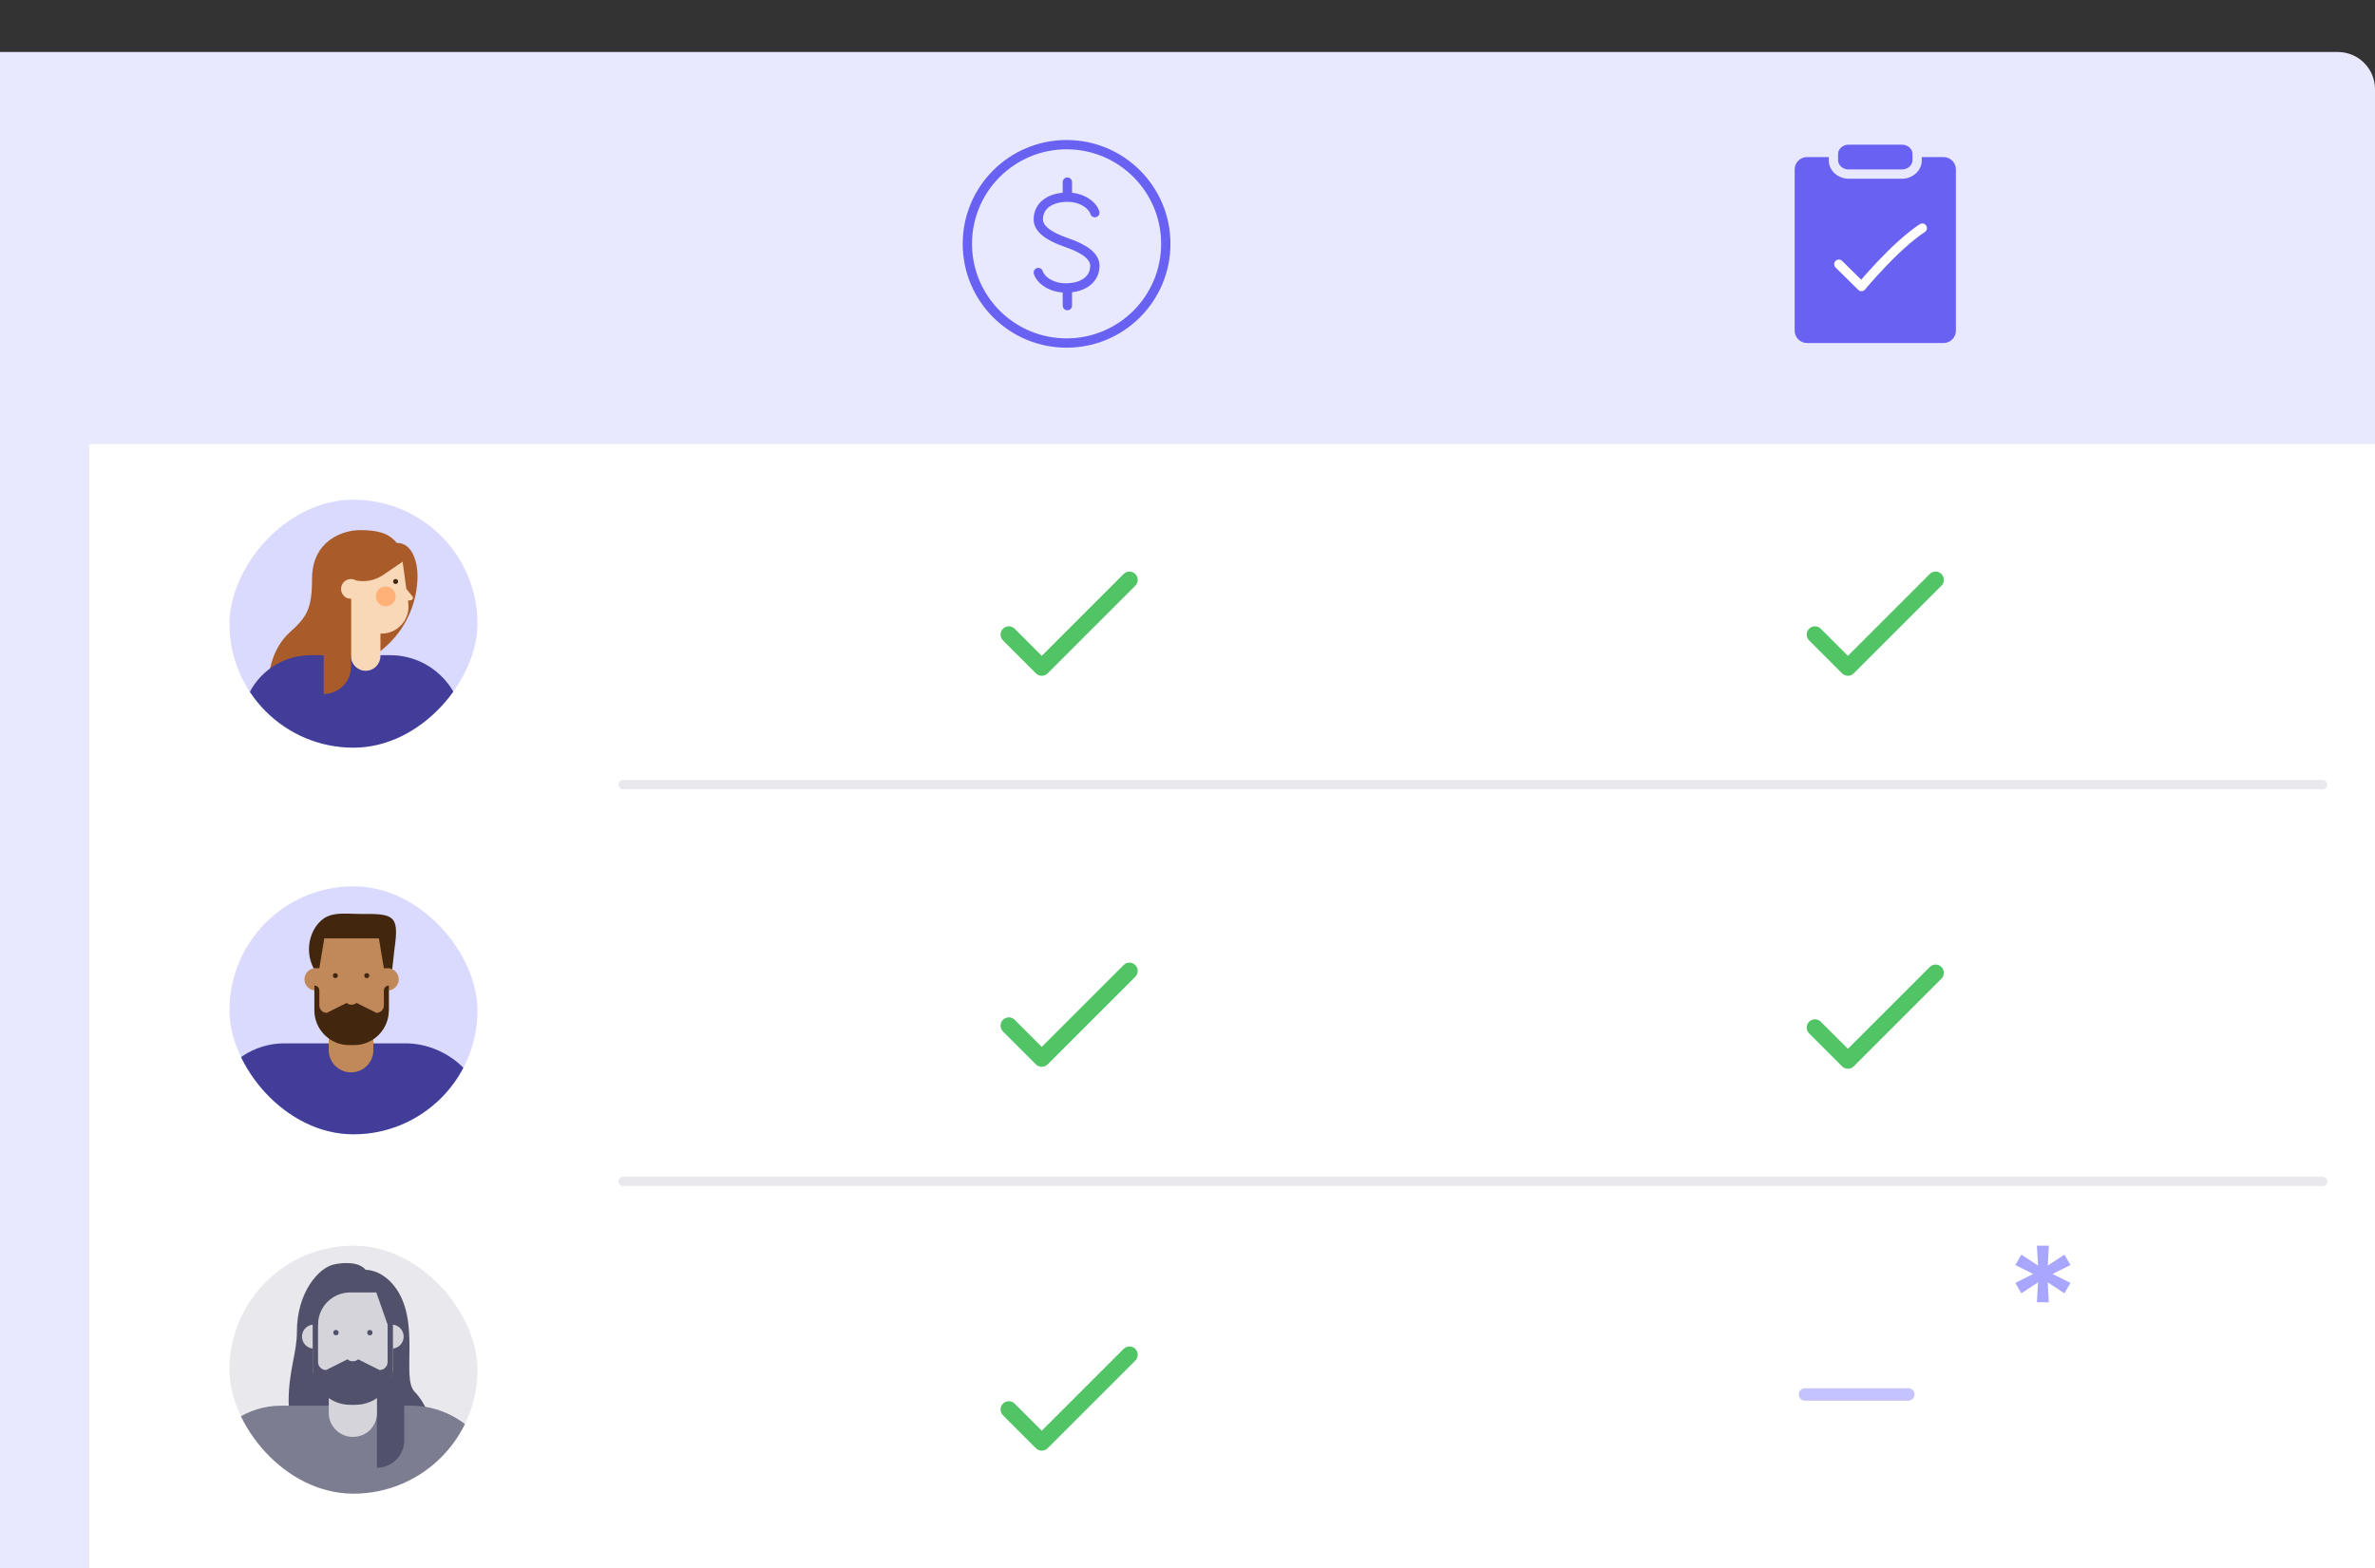 <svg fill="none" height="253" viewBox="0 0 383 253" width="383" xmlns="http://www.w3.org/2000/svg" xmlns:xlink="http://www.w3.org/1999/xlink"><rect x="0" y="0" width="383" height="253" fill="#333333" stroke="none"/><clipPath id="a"><path d="m0 0h383v253h-383z"/></clipPath><clipPath id="b"><rect height="40" rx="20" width="40" x="37" y="142.973"/></clipPath><clipPath id="c"><rect height="40" rx="20" transform="matrix(-1 0 0 1 77 80.605)" width="40"/></clipPath><clipPath id="d"><rect height="40" rx="20" width="40" x="37" y="200.94"/></clipPath><g clip-path="url(#a)"><path d="m-12.688 14.385c0-3.314 2.686-6 6-6h383.688c3.314 0 6 2.686 6 6v234.022c0 3.314-2.686 6-6 6h-383.688c-3.314 0-6-2.686-6-6z" fill="#e8e8ff"/><path d="m14.4 71.634h378.497v240.022c0 3.314-2.686 6-6 6h-366.497c-3.314 0-6-2.686-6-6z" fill="#fff"/><g clip-path="url(#b)"><rect fill="#dadaff" height="40" rx="20" width="40" x="37" y="142.973"/><path d="m27.4 195.103 7.2-19.27c1.866-4.555 6.397-7.53 11.206-7.53h2.791 16.803c6.627 0 12.8 5.373 12.8 12v14.8z" fill="#413d99"/><path d="m54.36 159.884c-1.478-1.113-2.748-2.011-3.566-3.314-.817-1.306-1.178-3.015-.856-4.688.322-1.674 1.325-3.306 2.755-4.006 1.433-.702 3.287-.472 5.353-.447 2.066.025 4.343-.154 5.264.873.917 1.029.482 3.269.251 5.221-.235 1.951-.262 3.619-.957 5.256-.694 1.642-2.046 3.255-3.566 3.399-1.516.143-3.201-1.184-4.678-2.294z" fill="#43260e"/><path d="m62.704 159.769v2.812c0 1.676-1.03 3.111-2.491 3.707v3.096c0 1.99-1.613 3.602-3.602 3.602-1.989 0-3.602-1.612-3.602-3.602v-3.174c-1.365-.637-2.312-2.023-2.312-3.629v-2.812c-.9-.1-1.601-.863-1.601-1.79s.7-1.69 1.601-1.79v-.011h.8l.8-4.803h8.805l.8 4.803h.8v.011c.9.099 1.601.863 1.601 1.79s-.701 1.69-1.601 1.79z" fill="#c18959"/><path d="m52.699 163.382 3.202-1.601c.464.386 1.137.386 1.601 0l3.202 1.601c.663 0 1.201-.538 1.201-1.201v-2.401c0-.442.358-.801.8-.801v4.002c0 3.095-2.509 5.604-5.603 5.604h-.8c-3.095 0-5.603-2.509-5.603-5.604v-4.002c.442 0 .8.359.8.801v2.401c0 .663.538 1.201 1.201 1.201z" fill="#43260e"/><path d="m50.341 157.378c-.221 0-.4.239-.4.534s.179.534.4.534" stroke="#c18959" stroke-linecap="round" stroke-width=".5"/><path d="m63.148 157.378c.221 0 .4.239.4.534s-.179.534-.4.534" stroke="#c18959" stroke-linecap="round" stroke-width=".5"/><g fill="#43260e"><ellipse cx="54.077" cy="157.378" rx=".4" ry=".4"/><ellipse cx="59.146" cy="157.379" rx=".4" ry=".4"/></g></g><g clip-path="url(#c)"><rect fill="#dadaff" height="40" rx="20" transform="matrix(-1 0 0 1 77 80.605)" width="40"/><path d="m58.067 85.512c2.733 0 4.556.413 5.923 2.068 2.536-.037 3.344 3.212 3.344 5.243 0 8.525-6.91 15.435-15.435 15.435h-8.412s.456-3.722 3.189-6.203c2.734-2.482 3.645-3.723 3.645-8.685 0-6.204 5.012-7.858 7.746-7.858z" fill="#a95b29"/><path d="m74.6 133.005h-43.2l8.421-20.408c1.711-4.179 5.771-6.907 10.278-6.907h12.832c6.484 0 11.74 5.256 11.74 11.74z" fill="#413d99"/><path d="m65.525 94.975-.598-4.37-3.116 2.13c-1.299.888-2.887 1.203-4.403.898-.239-.145-.519-.229-.819-.229-.877 0-1.588.716-1.588 1.6 0 .884.711 1.6 1.588 1.6v9.201c0 1.325 1.067 2.399 2.382 2.399 1.316 0 2.382-1.074 2.382-2.399v-3.601h.192c2.628 0 4.65-2.339 4.291-4.963l-.048-.352.507-.079c.274-.043.4-.369.226-.588z" fill="#f9d8b8"/><circle fill="#43260e" r=".4" transform="matrix(-1 0 0 1 63.8 93.805)"/><ellipse fill="#ffb178" rx="1.6" ry="1.6" transform="matrix(-1 0 0 1 62.2 96.204)"/><path d="m56.602 96.605h-4.402v15.341c2.431 0 4.402-1.971 4.402-4.402z" fill="#a95b29"/></g><path d="m306.7 23.334h-8.571c-.947 0-1.714.672-1.714 1.5v1c0 .828.767 1.5 1.714 1.5h8.571c.634 0 1.187-.301 1.484-.748.008-.012.016-.024.024-.037.132-.213.207-.456.207-.715v-1c0-.828-.768-1.5-1.715-1.5z" fill="#6861f2"/><path d="m313.415 25.334h-3.5v.5c0 1.839-1.634 3-3.215 3h-8.571c-1.581 0-3.214-1.161-3.214-3v-.5h-3.5c-1.105 0-2 .895-2 2v26c0 1.105.895 2 2 2h22c1.104 0 2-.895 2-2v-26c0-1.105-.896-2-2-2z" fill="#6861f2"/><g stroke-linecap="round" stroke-width="1.5"><path d="m296.536 42.616 3.653 3.605s5.374-6.519 9.806-9.425" stroke="#fff" stroke-linejoin="round"/><path d="m188 39.334c0 8.836-7.163 16-16 16s-16-7.163-16-16c0-8.837 7.163-16 16-16s16 7.163 16 16z" stroke="#6861f2" stroke-linejoin="round"/><path d="m176.561 34.3c-.379-1.214-2.081-2.49-4.391-2.49-2.916 0-4.731 1.425-4.731 3.591 0 1.444 1.52 2.686 4.561 3.728 3.04 1.042 4.561 2.285 4.561 3.728 0 2.165-1.815 3.591-4.731 3.591-2.31 0-4.012-1.276-4.391-2.49m4.688-14.589v2.374m0 14.7v2.855" stroke="#6861f2" stroke-linejoin="round"/><path d="m100.49 126.57h274.067" stroke="#e9e9ed"/><path d="m100.49 190.57h274.067" stroke="#e9e9ed"/></g><g clip-path="url(#d)"><rect fill="#e9e9ed" height="40" rx="20" width="40" x="37" y="200.94"/><path d="m63.619 207.499c4.284 5.518 1.088 14.724 3.205 16.953 3.743 3.94 2.589 8.63 2.589 8.63h-19.973s-2.897-1.93-2.897-6.979c0-5.07 1.337-7.765 1.337-11.314 0-6.278 3.465-10.237 5.905-10.808 1.565-.366 4.117-.475 5.184.856 0 0 2.484-.127 4.65 2.662z" fill="#51516c"/><path d="m25.4 255.66 7.767-20.787c2.013-4.914 6.901-8.123 12.089-8.123h3.011 18.126c7.149 0 13.808 5.796 13.808 12.945v15.965z" fill="#7d7d91"/><path d="m65.183 232.36c0 2.43-1.97 4.4-4.401 4.4v-17.486h4.401z" fill="#51516c"/><path d="m63.371 217.536v3.033c0 1.806-1.001 3.354-2.576 3.996v3.339c0 2.144-1.642 3.883-3.896 3.883-2.145 0-3.884-1.739-3.884-3.883v-3.423c-1.472-.687-2.589-2.181-2.589-3.912v-3.033c-.971-.107-1.726-.93-1.726-1.93 0-.999.755-1.822 1.726-1.929v-.013h.863c0-2.859 2.318-5.178 5.178-5.178h4.218l1.823 5.178h.863v.013c.971.107 1.726.93 1.726 1.929 0 1-.755 1.823-1.726 1.93z" fill="#d4d4da"/><path d="m50.148 214.965c-.238 0-.432.258-.432.576 0 .317.193.575.432.575" stroke="#d4d4da" stroke-linecap="round" stroke-width=".5"/><path d="m63.963 214.965c.238 0 .432.258.432.576 0 .317-.193.575-.432.575" stroke="#d4d4da" stroke-linecap="round" stroke-width=".5"/><g fill="#51516c"><path d="m52.584 221 3.452-1.726c.5.416 1.226.416 1.726 0l3.452 1.726c.715 0 1.294-.58 1.294-1.295v-6.472h.863v7.335c0 3.337-2.705 6.041-6.041 6.041h-.863c-3.336 0-6.041-2.704-6.041-6.041v-7.335h.863v6.472c0 .715.58 1.295 1.294 1.295z"/><circle cx="54.177" cy="214.965" r=".432"/><ellipse cx="59.645" cy="214.966" rx=".432" ry=".432"/></g></g><path d="m183.085 92.591c.52.521.52 1.365 0 1.886l-14.142 14.142c-.25.25-.59.391-.943.391-.354 0-.693-.141-.943-.391l-5.313-5.313c-.521-.521-.521-1.365 0-1.886.52-.52 1.365-.52 1.885 0l4.371 4.371 13.199-13.2c.521-.521 1.365-.521 1.886 0z" fill="#51c466"/><path d="m313.085 92.591c.52.521.52 1.365 0 1.886l-14.142 14.142c-.25.25-.59.391-.943.391-.354 0-.693-.141-.943-.391l-5.313-5.313c-.521-.521-.521-1.365 0-1.886.52-.52 1.365-.52 1.885 0l4.371 4.371 13.199-13.2c.521-.521 1.365-.521 1.886 0z" fill="#51c466"/><path d="m313.085 155.984c.52.521.52 1.365 0 1.886l-14.142 14.142c-.25.25-.59.39-.943.39-.354 0-.693-.14-.943-.39l-5.313-5.313c-.521-.521-.521-1.365 0-1.886.52-.521 1.365-.521 1.885 0l4.371 4.37 13.199-13.199c.521-.521 1.365-.521 1.886 0z" fill="#51c466"/><path d="m307.748 223.94c.552 0 1 .448 1 1s-.448 1-1 1c-13.728 0-2.939 0-16.667 0-.552 0-1-.448-1-1s.448-1 1-1z" fill="#c4c2ff"/><path d="m183.085 155.669c.52.52.52 1.365 0 1.885l-14.142 14.142c-.25.25-.59.391-.943.391-.354 0-.693-.141-.943-.391l-5.313-5.313c-.521-.521-.521-1.365 0-1.885.52-.521 1.365-.521 1.885 0l4.371 4.37 13.199-13.199c.521-.521 1.365-.521 1.886 0z" fill="#51c466"/><path d="m183.085 217.588c.52.521.52 1.365 0 1.886l-14.142 14.142c-.25.25-.59.39-.943.39-.354 0-.693-.14-.943-.39l-5.313-5.313c-.521-.521-.521-1.365 0-1.886.52-.521 1.365-.521 1.885 0l4.371 4.37 13.199-13.199c.521-.521 1.365-.521 1.886 0z" fill="#51c466"/><path d="m328.477 210.064.182-3.208-2.693 1.766-.966-1.679 2.875-1.441-2.875-1.442.966-1.679 2.693 1.766-.182-3.207h1.924l-.174 3.207 2.693-1.766.966 1.679-2.883 1.442 2.883 1.441-.966 1.679-2.693-1.766.174 3.208z" fill="#a9a6ff"/></g></svg>